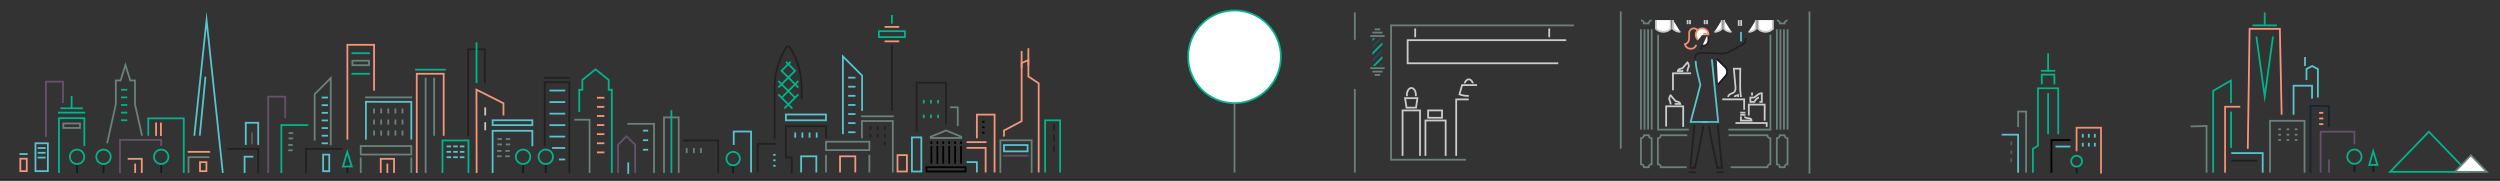 <?xml version="1.0" encoding="utf-8"?>
<!-- Generator: Adobe Illustrator 19.1.0, SVG Export Plug-In . SVG Version: 6.00 Build 0)  -->
<svg version="1.1" id="Layer_1" xmlns="http://www.w3.org/2000/svg" xmlns:xlink="http://www.w3.org/1999/xlink" x="0px" y="0px"
	 viewBox="3041 -126 4195 303" style="enable-background:new 3041 -126 4195 303;" xml:space="preserve">
<rect x="3041" y="-126" width="4195" height="303" fill="#333333" stroke="none"/>
<style type="text/css">
	.st0{fill:#FFFFFF;}
	.st1{fill:none;stroke:#000000;stroke-width:3;stroke-linecap:square;stroke-miterlimit:10;}
	.st2{fill:none;stroke:#6A817C;stroke-width:3;stroke-linecap:square;stroke-miterlimit:10;}
	.st3{fill:none;stroke:#56C5D0;stroke-width:3;stroke-linecap:square;stroke-miterlimit:10;}
	.st4{fill:none;stroke:#F69677;stroke-width:3;stroke-miterlimit:10;}
	.st5{fill:none;stroke:#231F1F;stroke-width:3;stroke-linecap:square;stroke-miterlimit:10;}
	.st6{fill:none;stroke:#56C5D0;stroke-width:3;stroke-miterlimit:10;}
	.st7{fill:none;stroke:#F69679;stroke-width:3;stroke-linecap:square;stroke-miterlimit:10;}
	.st8{fill:none;stroke:#231F20;stroke-width:3;stroke-linecap:square;stroke-miterlimit:10;}
	.st9{fill:none;stroke:#231F20;stroke-width:3;stroke-miterlimit:10;}
	.st10{fill:none;stroke:#00B48D;stroke-width:3;stroke-linecap:square;stroke-miterlimit:10;}
	.st11{fill:none;stroke:#F69677;stroke-width:3;stroke-linecap:square;stroke-miterlimit:10;}
	.st12{fill:none;stroke:#00B388;stroke-width:3;stroke-miterlimit:10;}
	.st13{fill:none;stroke:#231F1F;stroke-width:3;stroke-miterlimit:10;}
	.st14{fill:none;stroke:#00B48D;stroke-width:3;stroke-miterlimit:10;}
	.st15{fill:none;stroke:#17181B;stroke-width:3;stroke-miterlimit:10;}
	.st16{fill:#F69677;}
	.st17{fill:#56C5D0;}
	.st18{fill:none;stroke:#17181B;stroke-width:3;stroke-linecap:square;stroke-miterlimit:10;}
	.st19{fill:none;stroke:#C6C9C9;stroke-width:3;stroke-linecap:square;stroke-miterlimit:10;}
	.st20{fill:#FFFFFF;stroke:#6A817C;stroke-width:3;stroke-miterlimit:10;}
	.st21{fill:none;stroke:#F69679;stroke-width:3;stroke-miterlimit:10;}
	.st22{fill:none;stroke:#67506C;stroke-width:3;stroke-linecap:square;stroke-miterlimit:10;}
	.st23{fill:none;stroke:#162532;stroke-width:3;stroke-linecap:square;stroke-miterlimit:10;}
	.st24{fill:none;stroke:#F68D70;stroke-width:3;stroke-linecap:square;stroke-miterlimit:10;}
	.st25{fill:none;stroke:#6A817C;stroke-width:3;stroke-miterlimit:10;}
	.st26{fill:none;stroke:#F59278;stroke-width:3;stroke-linecap:square;stroke-miterlimit:10;}
	.st27{fill:none;stroke:#00B388;stroke-width:3;stroke-linecap:square;stroke-miterlimit:10;}
	.st28{fill:none;stroke:#000000;stroke-width:3;stroke-miterlimit:10;}
	.st29{fill:#FFFFFF;stroke:#C6C9C9;stroke-miterlimit:10;}
	.st30{fill:none;stroke:#C6C9C9;stroke-width:3;stroke-miterlimit:10;}
	.st31{fill:none;stroke:#CACCCE;stroke-width:3;stroke-miterlimit:10;}
	.st32{fill:none;stroke:#00B288;stroke-width:3;stroke-miterlimit:10;}
	.st33{clip-path:url(#XMLID_2_);fill:#FFFFFF;stroke:#F68D70;stroke-width:3;stroke-miterlimit:10;}
	.st34{fill:none;stroke:#F68D70;stroke-width:3;stroke-miterlimit:10;}
	.st35{clip-path:url(#XMLID_3_);fill:#FFFFFF;stroke:#231F20;stroke-width:3;stroke-miterlimit:10;}
	.st36{fill:#FFFFFF;stroke:#17181B;stroke-width:3;stroke-miterlimit:10;}
	.st37{clip-path:url(#SVGID_2_);fill:none;stroke:#00B48D;stroke-width:3;stroke-miterlimit:10;}
	.st38{clip-path:url(#SVGID_2_);fill:none;stroke:#2B4356;stroke-width:3;stroke-miterlimit:10;}
	.st39{clip-path:url(#SVGID_4_);fill:none;stroke:#CACCCE;stroke-width:3;stroke-miterlimit:10;}
	.st40{clip-path:url(#SVGID_6_);fill:none;stroke:#CACCCE;stroke-width:3;stroke-miterlimit:10;}
	.st41{fill:#FFFFFF;stroke:#00B48D;stroke-width:3;stroke-miterlimit:10;}
</style>
<path class="st0" d="M4603.9,147.2v-26.8V147.2z"/>
<line class="st1" x1="4603.9" y1="120.4" x2="4603.9" y2="147.2"/>
<path class="st0" d="M4613.9,147.2v-26.8V147.2z"/>
<line class="st1" x1="4613.9" y1="120.4" x2="4613.9" y2="147.2"/>
<path class="st0" d="M4623.8,147.2l0-26.8L4623.8,147.2z"/>
<line class="st1" x1="4623.8" y1="120.4" x2="4623.8" y2="147.2"/>
<path class="st0" d="M4633.8,147.2v-26.8V147.2z"/>
<line class="st1" x1="4633.8" y1="120.4" x2="4633.8" y2="147.2"/>
<path class="st0" d="M4643.7,147.2v-26.8V147.2z"/>
<line class="st1" x1="4643.7" y1="120.4" x2="4643.7" y2="147.2"/>
<path class="st0" d="M4653.6,147.2v-26.8V147.2z"/>
<line class="st1" x1="4653.6" y1="120.4" x2="4653.6" y2="147.2"/>
<polygon class="st2" points="4628.4,92.9 4602.8,103.4 4602.8,105.5 4628.4,105.5 4654,105.5 4654,103.4 "/>
<g>
	<polyline class="st3" points="4272.2,115.7 4272.2,94.7 4301.3,94.7 4301.3,161.9 	"/>
</g>
<rect x="4547" y="134.3" class="st4" width="15.8" height="27.5"/>
<g>
	<polyline class="st5" points="4312.5,161.9 4312.5,115.4 4341.2,115.4 	"/>
	<line class="st6" x1="4342.4" y1="133.8" x2="4338.5" y2="133.8"/>
	<line class="st6" x1="4342.4" y1="143" x2="4338.5" y2="143"/>
	<line class="st6" x1="4342.4" y1="152.2" x2="4338.5" y2="152.2"/>
</g>
<g>
	<rect x="4571.2" y="104.6" class="st6" width="15.8" height="57.2"/>
</g>
<rect x="4427" y="111.8" class="st2" width="72.8" height="14.1"/>
<line class="st2" x1="4427" y1="135.3" x2="4427" y2="161.9"/>
<line class="st2" x1="4499.8" y1="135.3" x2="4499.8" y2="161.9"/>
<polyline class="st2" points="4487.3,104.6 4487.3,77.1 4539.1,77.1 4539.1,161.9 "/>
<polyline class="st7" points="4476.2,161.9 4476.2,136.3 4450.6,136.3 4450.6,161.9 "/>
<polyline class="st3" points="4680.2,161.9 4680.2,146 4664.4,146 "/>
<polyline class="st8" points="4369.6,163.7 4369.6,138.2 4359.7,138.2 4359.7,85.8 4427,85.8 4427,104.6 "/>
<polyline class="st3" points="4410.8,161.9 4410.8,136.3 4385.3,136.3 4385.3,161.9 "/>
<g>
	<g>
		<line class="st9" x1="4525.6" y1="104.6" x2="4525.6" y2="98.8"/>
		<line class="st9" x1="4501.6" y1="104.6" x2="4501.6" y2="98.8"/>
		<line class="st9" x1="4513.6" y1="104.6" x2="4513.6" y2="98.8"/>
	</g>
	<g>
		<line class="st9" x1="4525.6" y1="91.7" x2="4525.6" y2="85.9"/>
		<line class="st9" x1="4501.6" y1="91.7" x2="4501.6" y2="85.9"/>
		<line class="st9" x1="4513.6" y1="91.7" x2="4513.6" y2="85.9"/>
	</g>
	<g>
		<line class="st9" x1="4525.6" y1="117.6" x2="4525.6" y2="111.8"/>
	</g>
</g>
<g>
	<g>
		<line class="st3" x1="4399.4" y1="103.6" x2="4399.4" y2="97.8"/>
		<line class="st3" x1="4411.4" y1="103.6" x2="4411.4" y2="97.8"/>
		<line class="st3" x1="4375.4" y1="103.6" x2="4375.4" y2="97.8"/>
		<line class="st3" x1="4387.4" y1="103.6" x2="4387.4" y2="97.8"/>
	</g>
</g>
<line class="st2" x1="4487.3" y1="69.2" x2="4539.1" y2="69.2"/>
<rect x="4359.7" y="66.1" class="st3" width="67.3" height="9.8"/>
<g>
	<line class="st1" x1="4603.9" y1="112.7" x2="4603.9" y2="114.2"/>
	<line class="st1" x1="4613.9" y1="112.7" x2="4613.9" y2="114.2"/>
	<line class="st1" x1="4623.8" y1="112.7" x2="4623.8" y2="114.2"/>
	<line class="st1" x1="4633.8" y1="112.7" x2="4633.8" y2="114.2"/>
	<line class="st1" x1="4643.7" y1="112.7" x2="4643.7" y2="114.2"/>
	<line class="st1" x1="4653.6" y1="112.7" x2="4653.6" y2="114.2"/>
</g>
<rect x="4595.6" y="154.6" class="st1" width="65.6" height="7.2"/>
<polyline class="st3" points="4455.4,97.6 4455.4,-31.3 4487.6,0.8 4487.6,58.5 "/>
<g>
	<line class="st3" x1="4475" y1="4.3" x2="4465.7" y2="4.3"/>
	<line class="st3" x1="4475" y1="65.4" x2="4465.7" y2="65.4"/>
	<line class="st3" x1="4475" y1="95.9" x2="4465.7" y2="95.9"/>
	<line class="st3" x1="4475" y1="80.6" x2="4465.7" y2="80.6"/>
	<line class="st3" x1="4475" y1="50.1" x2="4465.7" y2="50.1"/>
	<line class="st3" x1="4475" y1="34.8" x2="4465.7" y2="34.8"/>
	<line class="st3" x1="4475" y1="19.5" x2="4465.7" y2="19.5"/>
</g>
<rect x="4515.8" y="-73.7" class="st10" width="43.7" height="9.9"/>
<line class="st11" x1="4526.8" y1="-80.9" x2="4548.4" y2="-80.9"/>
<line class="st11" x1="4526.8" y1="-56.6" x2="4548.4" y2="-56.6"/>
<line class="st10" x1="4537.6" y1="-87.9" x2="4537.6" y2="-99.4"/>
<line class="st8" x1="4537.6" y1="58.5" x2="4537.6" y2="-49.6"/>
<polyline class="st8" points="4579.2,93 4579.2,12.8 4628.4,12.8 4628.4,81.5 "/>
<polyline class="st2" points="4636.8,54.1 4648.1,54.1 4648.1,83.9 "/>
<g>
	<line class="st12" x1="4615.1" y1="47.6" x2="4615.1" y2="41.8"/>
	<line class="st12" x1="4591.1" y1="47.6" x2="4591.1" y2="41.8"/>
	<line class="st12" x1="4603.1" y1="47.6" x2="4603.1" y2="41.8"/>
</g>
<g>
	<line class="st12" x1="4615.1" y1="72.1" x2="4615.1" y2="66.3"/>
	<line class="st12" x1="4591.1" y1="72.1" x2="4591.1" y2="66.3"/>
	<line class="st12" x1="4603.1" y1="72.1" x2="4603.1" y2="66.3"/>
</g>
<g>
	<polyline class="st7" points="4664.4,122.1 4694.9,122.1 4694.9,145.4 4694.9,161.9 	"/>
	<line class="st7" x1="4664.4" y1="112.5" x2="4694.9" y2="112.5"/>
</g>
<g>
	<path class="st13" d="M4386.1,40V21.2c0-23.4-6.5-46.4-18.7-66.3l-1-1.6c-1.4-2.2-4.6-2.2-5.9,0l-1,1.6
		c-12.2,20-18.7,42.9-18.7,66.3v86.3"/>
	<line class="st14" x1="4347" y1="32.5" x2="4370.5" y2="55.9"/>
	<line class="st14" x1="4347" y1="9.9" x2="4375.1" y2="38"/>
	<line class="st14" x1="4380.6" y1="32.5" x2="4357.1" y2="55.9"/>
	<line class="st14" x1="4380.6" y1="9.9" x2="4352.5" y2="38"/>
	<polyline class="st14" points="4360,-22.3 4375.1,-7.2 4347,20.8 	"/>
	<polyline class="st14" points="4367.6,-22.3 4352.5,-7.2 4380.6,20.8 	"/>
</g>
<g>
	<line id="XMLID_234_" class="st15" x1="4271.2" y1="164.2" x2="4271.2" y2="151.5"/>
	<circle id="XMLID_233_" class="st14" cx="4271.2" cy="140.1" r="11.3"/>
</g>
<g>
	<g>
		<path class="st16" d="M3076.6,141.8h7.8v17.9l-7.8,0V141.8 M3073.6,138.8v23.9l13.8,0v-23.9H3073.6L3073.6,138.8z"/>
	</g>
	<line class="st6" x1="3073.6" y1="132.5" x2="3087.4" y2="132.5"/>
	<g>
		<g>
			<path class="st17" d="M3102,115.9l17.8,0v43.8l-17.8,0V115.9 M3099,112.9v49.8l23.8,0v-49.8L3099,112.9L3099,112.9z"/>
		</g>
		<line class="st6" x1="3117.5" y1="138.4" x2="3104.2" y2="138.4"/>
		<line class="st6" x1="3117.5" y1="122.4" x2="3104.2" y2="122.4"/>
		<line class="st6" x1="3117.5" y1="130.4" x2="3104.2" y2="130.4"/>
	</g>
</g>
<g>
	<g>
		<path class="st17" d="M3584.7,134.9l7.3,0v23v1.8h-1.7h-5.6L3584.7,134.9 M3581.7,131.9l0,30.9h8.6h4.7v-4.8v-26L3581.7,131.9
			L3581.7,131.9z"/>
	</g>
	<polyline class="st5" points="3554.5,162.7 3554.5,123.8 3614.1,123.8 	"/>
</g>
<polyline class="st2" points="3596,116.4 3596,5 3569,31.9 3569,108.7 "/>
<g>
	<line class="st3" x1="3582.3" y1="37.7" x2="3589.8" y2="37.7"/>
	<line class="st3" x1="3582.3" y1="88.9" x2="3589.8" y2="88.9"/>
	<line class="st3" x1="3582.3" y1="114.5" x2="3589.8" y2="114.5"/>
	<line class="st3" x1="3582.3" y1="101.7" x2="3589.8" y2="101.7"/>
	<line class="st3" x1="3582.3" y1="76.1" x2="3589.8" y2="76.1"/>
	<line class="st3" x1="3582.3" y1="63.3" x2="3589.8" y2="63.3"/>
	<line class="st3" x1="3582.3" y1="50.5" x2="3589.8" y2="50.5"/>
</g>
<polyline class="st7" points="3740.3,162.7 3740.3,-2.2 3785.5,-2.2 3785.5,100.3 "/>
<line class="st10" x1="3739.1" y1="-9.1" x2="3787.5" y2="-9.1"/>
<line class="st2" x1="3755.2" y1="5.9" x2="3755.2" y2="162.7"/>
<polyline class="st8" points="3955.1,117.8 3955.1,12 3996.3,12 3996.3,162.7 "/>
<line class="st3" x1="3964.5" y1="25.9" x2="3987.9" y2="25.9"/>
<line class="st3" x1="3964.5" y1="45.3" x2="3987.9" y2="45.3"/>
<line class="st3" x1="3964.5" y1="84" x2="3987.9" y2="84"/>
<line class="st3" x1="3964.5" y1="64.7" x2="3987.9" y2="64.7"/>
<line class="st8" x1="3955.1" y1="4.4" x2="3996.3" y2="4.4"/>
<polyline class="st2" points="4006.3,74.9 4030.3,74.9 4030.3,162.7 "/>
<line class="st3" x1="3964.5" y1="103.2" x2="3987.9" y2="103.2"/>
<line class="st3" x1="3980.4" y1="141.6" x2="3987.9" y2="141.6"/>
<line class="st3" x1="3968.9" y1="122.3" x2="3987.9" y2="122.3"/>
<g>
	<line id="XMLID_232_" class="st18" x1="3956.8" y1="162.7" x2="3956.8" y2="149.1"/>
	<circle id="XMLID_231_" class="st10" cx="3956.8" cy="137.1" r="12.1"/>
</g>
<g>
	<line id="XMLID_230_" class="st18" x1="3918.7" y1="162.7" x2="3918.7" y2="149.1"/>
	<circle id="XMLID_229_" class="st10" cx="3918.7" cy="137.1" r="12.1"/>
</g>
<polyline id="XMLID_228_" class="st7" points="3840.8,162.7 3840.5,24.5 3885.8,47.3 3885.8,66.3 "/>
<line id="XMLID_227_" class="st19" x1="3855.2" y1="66.2" x2="3855.2" y2="55.7"/>
<line id="XMLID_226_" class="st19" x1="3855.2" y1="91.1" x2="3855.2" y2="80.5"/>
<g>
	<line id="XMLID_225_" class="st18" x1="3623.9" y1="153.5" x2="3623.9" y2="162.7"/>
	<polygon id="XMLID_224_" class="st10" points="3616.4,153.5 3631.3,153.4 3623.7,128.8 	"/>
</g>
<g>
	<path class="st16" d="M3378.1,147.6l7.8,0l0,12.1h-7.8V147.6 M3375.1,144.6v18.1l13.8,0l0-18.1L3375.1,144.6L3375.1,144.6z"/>
</g>
<rect x="3867.6" y="75.8" class="st3" width="66.7" height="8.2"/>
<polyline id="XMLID_223_" class="st10" points="3783.5,162.7 3783.5,109.7 3827.1,109.7 3827.1,162.7 "/>
<g>
	<g>
		<line id="XMLID_222_" class="st3" x1="3791.9" y1="119.7" x2="3796.5" y2="119.7"/>
		<line id="XMLID_221_" class="st3" x1="3791.9" y1="128.8" x2="3796.5" y2="128.8"/>
		<line id="XMLID_220_" class="st3" x1="3791.9" y1="137.8" x2="3796.5" y2="137.8"/>
	</g>
	<g>
		<line id="XMLID_219_" class="st3" x1="3803" y1="119.7" x2="3807.6" y2="119.7"/>
		<line id="XMLID_218_" class="st3" x1="3803" y1="128.8" x2="3807.6" y2="128.8"/>
		<line id="XMLID_217_" class="st3" x1="3803" y1="137.8" x2="3807.6" y2="137.8"/>
	</g>
	<g>
		<line id="XMLID_216_" class="st3" x1="3814.2" y1="119.7" x2="3818.8" y2="119.7"/>
		<line id="XMLID_215_" class="st3" x1="3814.2" y1="128.8" x2="3818.8" y2="128.8"/>
		<line id="XMLID_214_" class="st3" x1="3814.2" y1="137.8" x2="3818.8" y2="137.8"/>
	</g>
</g>
<g>
	<g>
		<line id="XMLID_213_" class="st2" x1="3877.2" y1="107.3" x2="3881.8" y2="107.3"/>
		<line id="XMLID_212_" class="st2" x1="3877.2" y1="116.4" x2="3881.8" y2="116.4"/>
	</g>
</g>
<g>
	<g>
		<line id="XMLID_211_" class="st2" x1="3891.2" y1="107.3" x2="3895.7" y2="107.3"/>
		<line id="XMLID_210_" class="st2" x1="3891.2" y1="116.4" x2="3895.7" y2="116.4"/>
	</g>
</g>
<g>
	<g>
		<line id="XMLID_209_" class="st2" x1="3876.5" y1="127.2" x2="3881.1" y2="127.2"/>
		<line id="XMLID_208_" class="st2" x1="3876.5" y1="136.2" x2="3881.1" y2="136.2"/>
	</g>
</g>
<g>
	<g>
		<line id="XMLID_207_" class="st2" x1="3890.4" y1="127.2" x2="3895" y2="127.2"/>
		<line id="XMLID_206_" class="st2" x1="3890.4" y1="136.2" x2="3895" y2="136.2"/>
	</g>
</g>
<polyline class="st3" points="3934.3,117.8 3934.3,93.5 3867.6,93.5 3867.6,162.7 "/>
<g>
	<rect x="3646.3" y="119.1" class="st2" width="84.9" height="14.2"/>
	<line class="st2" x1="3646.3" y1="139.6" x2="3646.3" y2="162.7"/>
	<line class="st2" x1="3731.2" y1="139.6" x2="3731.2" y2="162.7"/>
	<polyline class="st7" points="3702.2,162.7 3702.2,140.5 3679.9,140.5 3679.9,162.7 	"/>
	<line class="st7" x1="3691" y1="162.7" x2="3691" y2="150"/>
</g>
<polyline class="st3" points="3655,106.8 3655,44.8 3731.2,44.9 3731.2,106.8 "/>
<line class="st2" x1="3731.2" y1="37.4" x2="3655" y2="37.4"/>
<polyline class="st7" points="3668.7,24.7 3668.7,-50.8 3623.9,-50.8 3623.9,106.8 "/>
<line class="st10" x1="3660.2" y1="-36.7" x2="3632.3" y2="-36.7"/>
<line class="st10" x1="3660.2" y1="-2.2" x2="3632.3" y2="-2.2"/>
<rect x="3632.3" y="-24.1" class="st2" width="27.9" height="7.5"/>
<g>
	<g>
		<g>
			<line class="st2" x1="3704.5" y1="63" x2="3704.5" y2="57.5"/>
			<line class="st2" x1="3716.4" y1="63" x2="3716.4" y2="57.5"/>
			<line class="st2" x1="3680.6" y1="63" x2="3680.6" y2="57.5"/>
			<line class="st2" x1="3692.6" y1="63" x2="3692.6" y2="57.5"/>
			<line class="st2" x1="3668.7" y1="63" x2="3668.7" y2="57.5"/>
		</g>
	</g>
	<g>
		<g>
			<line class="st2" x1="3704.5" y1="81.5" x2="3704.5" y2="76"/>
			<line class="st2" x1="3716.4" y1="81.5" x2="3716.4" y2="76"/>
			<line class="st2" x1="3680.6" y1="81.5" x2="3680.6" y2="76"/>
			<line class="st2" x1="3692.6" y1="81.5" x2="3692.6" y2="76"/>
			<line class="st2" x1="3668.7" y1="81.5" x2="3668.7" y2="76"/>
		</g>
	</g>
	<g>
		<g>
			<line class="st2" x1="3704.5" y1="100" x2="3704.5" y2="94.5"/>
			<line class="st2" x1="3716.4" y1="100" x2="3716.4" y2="94.5"/>
			<line class="st2" x1="3680.6" y1="100" x2="3680.6" y2="94.5"/>
			<line class="st2" x1="3692.6" y1="100" x2="3692.6" y2="94.5"/>
			<line class="st2" x1="3668.7" y1="100" x2="3668.7" y2="94.5"/>
		</g>
	</g>
</g>
<polyline class="st8" points="3854.6,12.2 3854.6,-43.4 3826.6,-43.4 3826.6,100.3 "/>
<line class="st10" x1="3840.6" y1="12" x2="3840.6" y2="-53.4"/>
<polyline class="st2" points="3357.3,162.7 3357.3,137.7 3390.9,137.7 "/>
<line class="st2" x1="3769.5" y1="5.9" x2="3769.5" y2="100.3"/>
<g>
	<polygon class="st14" points="7181.5,162.3 7051.6,162.3 7116.6,95 	"/>
	<g>
		<polygon class="st20" points="7213.9,162.3 7160.3,162.3 7187.1,134.6 		"/>
	</g>
</g>
<line class="st6" x1="6908.8" y1="-15.2" x2="6908.8" y2="-30.3"/>
<g>
	<polyline class="st21" points="6869.6,66.5 6866.6,-77.6 6815.8,-77.6 6812.8,123.7 	"/>
	<line class="st14" x1="6841.2" y1="-105" x2="6841.2" y2="-83.3"/>
	<polyline class="st14" points="6855.1,-64.8 6841.2,36 6827.2,-64.8 	"/>
	<g>
		<line id="XMLID_177_" class="st15" x1="7023.4" y1="150.7" x2="7023.4" y2="162.3"/>
		<polygon id="XMLID_176_" class="st14" points="7016.5,150.8 7030.3,150.7 7023.3,127.6 		"/>
	</g>
	<g>
		<line id="XMLID_175_" class="st15" x1="6991.7" y1="162.3" x2="6991.7" y2="148.9"/>
		<circle id="XMLID_174_" class="st14" cx="6991.7" cy="136.9" r="12"/>
	</g>
	<polyline class="st22" points="6935,162.3 6935,95 6991.7,95 6991.7,114.8 	"/>
	<polyline class="st23" points="6918,162.3 6918,51.7 6949,51.7 6949,85.3 	"/>
	<polyline class="st2" points="6850,162.3 6850,76.7 6908,76.7 6908,162.3 	"/>
	<polyline class="st6" points="6889.6,66.5 6889.6,17.8 6920.6,17.8 6920.6,39.5 	"/>
	<polyline class="st6" points="6911.3,8.2 6911.3,-10.2 6920.8,-15.2 6930.4,-10.2 6930.4,37.7 	"/>
	<line class="st14" x1="6820.7" y1="-83.4" x2="6861.7" y2="-83.4"/>
	<polyline class="st24" points="6774.7,162.3 6774.7,53.1 6798.7,53.1 	"/>
	<polyline class="st3" points="6837.8,162.3 6837.8,130.9 6786.5,130.9 	"/>
	<polyline class="st2" points="6718.3,86.1 6743.6,85.4 6743.6,162.3 	"/>
	<polyline class="st10" points="6754.7,162.3 6754.7,26.4 6784.4,9.2 6784.7,45.6 	"/>
	<g>
		<g>
			<g>
				<line id="XMLID_173_" class="st25" x1="6863.9" y1="90.9" x2="6868.4" y2="90.9"/>
				<line id="XMLID_172_" class="st25" x1="6863.9" y1="100" x2="6868.4" y2="100"/>
				<line id="XMLID_171_" class="st25" x1="6863.9" y1="109" x2="6868.4" y2="109"/>
			</g>
		</g>
		<g>
			<g>
				<line id="XMLID_170_" class="st25" x1="6877.8" y1="90.9" x2="6882.3" y2="90.9"/>
				<line id="XMLID_169_" class="st25" x1="6877.8" y1="100" x2="6882.3" y2="100"/>
				<line id="XMLID_168_" class="st25" x1="6877.8" y1="109" x2="6882.3" y2="109"/>
			</g>
		</g>
		<g>
			<g>
				<line id="XMLID_167_" class="st25" x1="6891.7" y1="90.9" x2="6896.2" y2="90.9"/>
				<line id="XMLID_166_" class="st25" x1="6891.7" y1="100" x2="6896.2" y2="100"/>
				<line id="XMLID_165_" class="st25" x1="6891.7" y1="109" x2="6896.2" y2="109"/>
			</g>
		</g>
	</g>
	<line class="st8" x1="6786.5" y1="143.7" x2="6827.2" y2="143.7"/>
	<line class="st14" x1="6784.7" y1="61.2" x2="6784.7" y2="122.1"/>
	<g>
		<g id="XMLID_163_">
			<line id="XMLID_164_" class="st26" x1="6934" y1="82.3" x2="6938" y2="82.3"/>
		</g>
		<g id="XMLID_159_">
			<line id="XMLID_162_" class="st26" x1="6934" y1="72.8" x2="6938" y2="72.8"/>
		</g>
		<g id="XMLID_141_">
			<line id="XMLID_144_" class="st26" x1="6933.9" y1="63.3" x2="6937.9" y2="63.3"/>
		</g>
	</g>
	<line class="st22" x1="6949" y1="162.3" x2="6949" y2="143.1"/>
</g>
<line class="st2" x1="6077.3" y1="-105.3" x2="6077.3" y2="163.7"/>
<g>
	<g>
		<line id="XMLID_140_" class="st18" x1="6525.5" y1="163.7" x2="6525.5" y2="153.6"/>
		<circle id="XMLID_137_" class="st10" cx="6525.5" cy="144.5" r="9.1"/>
	</g>
	<g>
		<polyline class="st27" points="6452.2,162.3 6452.2,123.7 6460.7,118.7 6460.7,22.1 6494.7,22.1 6494.7,97.7 		"/>
		<polyline class="st27" points="6467.1,14.1 6467.1,-0.8 6488.3,-0.8 6488.3,14.1 		"/>
		<line class="st27" x1="6488.3" y1="-7.2" x2="6467.1" y2="-7.2"/>
		<line class="st27" x1="6477.7" y1="-7.3" x2="6477.7" y2="-35.1"/>
		<line class="st27" x1="6477.7" y1="31.7" x2="6477.7" y2="97.7"/>
	</g>
	<polyline class="st2" points="6440.8,162.3 6440.8,61.2 6427.4,61.2 6427.4,85.8 	"/>
	<polyline class="st3" points="6427.4,162.3 6427.4,100 6401.4,100 	"/>
	<g>
		<line class="st22" x1="6415.9" y1="144.5" x2="6415.9" y2="141.3"/>
		<line class="st22" x1="6415.9" y1="116.1" x2="6415.9" y2="112.8"/>
		<line class="st22" x1="6415.9" y1="131" x2="6415.9" y2="127.8"/>
	</g>
	<polyline class="st1" points="6513.6,109 6483.3,109 6483.3,162.3 	"/>
	<polyline class="st24" points="6566.5,163.7 6566.5,88.3 6525.5,88.3 6525.5,126.3 	"/>
	<g>
		<g>
			<g>
				<line class="st3" x1="6535.9" y1="103.4" x2="6535.9" y2="100.2"/>
				<line class="st3" x1="6556.1" y1="103.4" x2="6556.1" y2="100.2"/>
				<line class="st3" x1="6546" y1="103.4" x2="6546" y2="100.2"/>
			</g>
			<g>
				<line class="st3" x1="6535.9" y1="118.4" x2="6535.9" y2="115.2"/>
				<line class="st3" x1="6556.1" y1="118.4" x2="6556.1" y2="115.2"/>
				<line class="st3" x1="6546" y1="118.4" x2="6546" y2="115.2"/>
			</g>
		</g>
	</g>
	<line class="st3" x1="6513.6" y1="119.9" x2="6491.6" y2="119.9"/>
</g>
<polyline class="st10" points="4013,60.3 4013,24.6 4018.2,24.6 4018.2,8.2 4040.3,-9.7 4062.4,8.2 4062.4,24.6 4067.6,24.6 
	4067.6,162.7 "/>
<g>
	<g>
		<g>
			<line class="st2" x1="4217.2" y1="129.5" x2="4217.2" y2="124"/>
			<line class="st2" x1="4193.3" y1="129.5" x2="4193.3" y2="124"/>
			<line class="st2" x1="4205.3" y1="129.5" x2="4205.3" y2="124"/>
		</g>
	</g>
</g>
<g>
	<polyline class="st3" points="3367.2,100.3 3387.6,-92.4 3414.7,162.7 	"/>
	<line class="st3" x1="3385.6" y1="4.3" x2="3376.4" y2="100"/>
</g>
<g>
	<line class="st7" x1="4053.6" y1="38" x2="4044.2" y2="38"/>
	<line class="st7" x1="4053.6" y1="99.1" x2="4044.2" y2="99.1"/>
	<line class="st7" x1="4053.6" y1="129.7" x2="4044.2" y2="129.7"/>
	<line class="st7" x1="4053.6" y1="114.4" x2="4044.2" y2="114.4"/>
	<line class="st7" x1="4053.6" y1="83.9" x2="4044.2" y2="83.9"/>
	<line class="st7" x1="4053.6" y1="68.6" x2="4044.2" y2="68.6"/>
	<line class="st7" x1="4053.6" y1="53.3" x2="4044.2" y2="53.3"/>
</g>
<polyline id="XMLID_124_" class="st8" points="4188.4,109.7 4246.1,109.7 4246.1,162.7 "/>
<polyline id="XMLID_121_" class="st2" points="4155.2,162.7 4155.2,71 4179.9,71 4179.9,162.7 "/>
<line class="st10" x1="4167.6" y1="60.3" x2="4167.6" y2="162.7"/>
<polyline id="XMLID_120_" class="st22" points="4106.8,162.7 4106.8,116.9 4092.2,102.7 4078.1,116.8 4078.1,162.7 "/>
<line class="st3" x1="4095.2" y1="164.2" x2="4095.2" y2="148"/>
<polyline id="XMLID_119_" class="st2" points="4095.2,81.8 4138.5,81.8 4138.5,162.7 "/>
<g>
	<line class="st3" x1="4127.1" y1="109.3" x2="4121.3" y2="109.3"/>
	<line class="st3" x1="4127.1" y1="125.3" x2="4121.3" y2="125.3"/>
	<line class="st3" x1="4127.1" y1="93.2" x2="4121.3" y2="93.2"/>
</g>
<g>
	<polyline class="st7" points="4725.7,101.6 4725.7,93 4755.3,77.3 4755.3,70.1 4755.3,-20.2 4766.6,-25.2 4766.6,2.4 4783.9,13.7 
		4783.9,161.9 	"/>
	<line class="st7" x1="4755.3" y1="-13.3" x2="4755.3" y2="-39"/>
	<line class="st7" x1="4766.6" y1="-17.8" x2="4766.6" y2="-43.5"/>
</g>
<polyline id="XMLID_114_" class="st10" points="4794.7,161.9 4794.7,75.9 4819.9,75.9 4819.9,161.9 "/>
<polyline id="XMLID_113_" class="st7" points="4680.2,104.6 4680.2,66.3 4709.9,66.3 4709.9,161.9 "/>
<polyline id="XMLID_112_" class="st2" points="4719.6,162.5 4719.6,109.4 4772.1,109.4 4772.1,162.5 "/>
<g>
	<line class="st28" x1="4693" y1="78.3" x2="4689.1" y2="78.3"/>
	<line class="st28" x1="4693" y1="87.6" x2="4689.1" y2="87.6"/>
	<line class="st28" x1="4693" y1="96.8" x2="4689.1" y2="96.8"/>
</g>
<rect x="4725.7" y="117.4" class="st3" width="39.6" height="10.6"/>
<line class="st22" x1="4725.7" y1="135.3" x2="4765.3" y2="135.3"/>
<line id="XMLID_108_" class="st8" x1="4809.7" y1="91.5" x2="4809.7" y2="84"/>
<line id="XMLID_103_" class="st8" x1="4809.7" y1="109.3" x2="4809.6" y2="101.7"/>
<line id="XMLID_102_" class="st8" x1="4809.6" y1="127" x2="4809.6" y2="119.5"/>
<polyline class="st2" points="3279,100.3 3267.5,49 3267.5,9 3259.5,9 3251.5,-16.9 3243.4,9 3235.4,9 3235.4,49 3221.1,112.9 "/>
<g>
	<line class="st27" x1="3245.6" y1="24.6" x2="3253.1" y2="24.6"/>
	<line class="st27" x1="3245.6" y1="75.8" x2="3253.1" y2="75.8"/>
	<line class="st27" x1="3245.6" y1="63" x2="3253.1" y2="63"/>
	<line class="st27" x1="3245.6" y1="50.2" x2="3253.1" y2="50.2"/>
	<line class="st27" x1="3245.6" y1="37.4" x2="3253.1" y2="37.4"/>
</g>
<polyline id="XMLID_101_" class="st22" points="3242.3,162.7 3242.3,108.7 3311.5,108.7 3311.5,117.3 "/>
<g>
	<line id="XMLID_100_" class="st18" x1="3311.5" y1="162.7" x2="3311.5" y2="149.1"/>
	<circle id="XMLID_99_" class="st10" cx="3311.5" cy="137.1" r="12.1"/>
</g>
<g>
	<line id="XMLID_98_" class="st18" x1="3214.7" y1="162.7" x2="3214.7" y2="149.1"/>
	<circle id="XMLID_97_" class="st10" cx="3214.7" cy="137.1" r="12.1"/>
</g>
<polyline id="XMLID_96_" class="st10" points="3289.8,100.3 3289.8,72.6 3349.4,72.6 3349.4,162.7 "/>
<line class="st7" x1="3302.9" y1="100.5" x2="3302.9" y2="81.1"/>
<line class="st7" x1="3311" y1="100.7" x2="3311" y2="81.2"/>
<g>
	<line id="XMLID_95_" class="st18" x1="3170.3" y1="162.7" x2="3170.3" y2="149.1"/>
	<circle id="XMLID_94_" class="st10" cx="3170.3" cy="137.1" r="12.1"/>
</g>
<g>
	<polyline class="st7" points="3278.9,162.7 3278.9,140.5 3256.7,140.5 	"/>
	<line class="st7" x1="3267.8" y1="162.7" x2="3267.8" y2="150"/>
</g>
<line class="st7" x1="3357.5" y1="128.8" x2="3392.1" y2="128.8"/>
<polyline id="XMLID_93_" class="st10" points="3139.9,162.7 3139.9,72.3 3182.5,72.3 3182.5,117.7 "/>
<line class="st10" x1="3139.9" y1="63" x2="3182.5" y2="63"/>
<line class="st10" x1="3143.9" y1="55.7" x2="3178.5" y2="55.7"/>
<line class="st10" x1="3161.2" y1="54.1" x2="3161.2" y2="36.4"/>
<rect x="3147.3" y="81.2" class="st2" width="27.9" height="7.5"/>
<polyline id="XMLID_92_" class="st22" points="3118.1,102.3 3118.1,11 3146.7,11 3146.7,45.3 "/>
<g>
	<polyline class="st25" points="5874.9,91.5 5823.3,91.5 5823.3,-67.8 	"/>
	<polyline class="st25" points="6011.8,-67.8 6011.8,91.5 5941.1,91.5 	"/>
	<line class="st25" x1="5794.5" y1="-76.9" x2="5794.5" y2="91.5"/>
	<line class="st25" x1="5800.5" y1="-76.9" x2="5800.5" y2="91.5"/>
	<line class="st25" x1="5806.5" y1="-76.9" x2="5806.5" y2="91.5"/>
	<line class="st25" x1="5812.5" y1="-76.9" x2="5812.5" y2="91.5"/>
	<path class="st25" d="M5794.5-91.8c2.8,0,5.1,2.3,5.1,5.1l7.8,0c0-2.8,2.3-5.1,5.1-5.1"/>
	<path class="st25" d="M5812.5,149.5l0-43.5c-2.8,0-5.1-2.3-5.1-5.1l-7.8,0c0,2.8-2.3,5.1-5.1,5.1v43.5c2.8,0,5.1,2.3,5.1,5.1l7.8,0
		C5807.4,151.8,5809.7,149.5,5812.5,149.5z"/>
	<path class="st25" d="M5872.3,100.9l-44.3,0c0,2.8-2.3,5.1-5.1,5.1l0,43.5c2.8,0,5.1,2.3,5.1,5.1l43.3,0"/>
	<path class="st25" d="M5945,154.6l61.6,0c0-2.8,2.3-5.1,5.1-5.1V106c-2.8,0-5.1-2.3-5.1-5.1l-65,0"/>
	<line class="st25" x1="6022.6" y1="-76.9" x2="6022.6" y2="91.5"/>
	<line class="st25" x1="6028.5" y1="-76.9" x2="6028.5" y2="91.5"/>
	<line class="st25" x1="6034.5" y1="-76.9" x2="6034.5" y2="91.5"/>
	<line class="st25" x1="6040.5" y1="-76.9" x2="6040.5" y2="91.5"/>
	<path class="st25" d="M6022.6-91.8c2.8,0,5.1,2.3,5.1,5.1l7.8,0c0-2.8,2.3-5.1,5.1-5.1"/>
	<path class="st25" d="M6040.5,149.5V106c-2.8,0-5.1-2.3-5.1-5.1l-7.8,0c0,2.8-2.3,5.1-5.1,5.1v43.5c2.8,0,5.1,2.3,5.1,5.1l7.8,0
		C6035.4,151.8,6037.7,149.5,6040.5,149.5z"/>
	<path class="st29" d="M5819.7-92.3l0,14.7c3.1,3.1,7.5,5,12.3,5s9.1-1.9,12.3-5l0-14.7"/>
	<path class="st30" d="M5819.7-92.3l0,14.7c3.1,3.1,7.5,5,12.3,5c4.8,0,9.1-1.9,12.3-5l0-14.7"/>
	<line class="st29" x1="5872.8" y1="-85.5" x2="5872.8" y2="-92.3"/>
	<path class="st29" d="M5848.3-92.3v14.7c3.1,3.1,7.5,5,12.3,5"/>
	<line class="st30" x1="5872.8" y1="-85.5" x2="5872.8" y2="-92.3"/>
	<path class="st30" d="M5848.3-92.3v14.7c3.1,3.1,7.5,5,12.3,5"/>
	<line class="st29" x1="5901.4" y1="-85.5" x2="5901.4" y2="-92.3"/>
	<line class="st29" x1="5876.9" y1="-92.3" x2="5876.9" y2="-85.5"/>
	<line class="st30" x1="5901.4" y1="-85.5" x2="5901.4" y2="-92.3"/>
	<line class="st30" x1="5876.9" y1="-92.3" x2="5876.9" y2="-85.5"/>
	<path class="st29" d="M5917.8-72.5c4.8,0,9.1-1.9,12.3-5l0-14.7"/>
	<line class="st29" x1="5905.5" y1="-92.3" x2="5905.5" y2="-85.5"/>
	<path class="st30" d="M5917.8-72.5c4.8,0,9.1-1.9,12.3-5l0-14.7"/>
	<line class="st30" x1="5905.5" y1="-92.3" x2="5905.5" y2="-85.5"/>
	<line class="st29" x1="5958.6" y1="-82.5" x2="5958.6" y2="-92.3"/>
	<path class="st29" d="M5934.1-92.3v14.7c3.1,3.1,7.5,5,12.3,5"/>
	<line class="st30" x1="5958.6" y1="-82.5" x2="5958.6" y2="-92.3"/>
	<path class="st30" d="M5934.1-92.3v14.7c3.1,3.1,7.5,5,12.3,5"/>
	<path class="st29" d="M5975-72.5c4.8,0,9.1-1.9,12.3-5v-14.7"/>
	<line class="st29" x1="5962.7" y1="-92.3" x2="5962.7" y2="-82.5"/>
	<path class="st30" d="M5975-72.5c4.8,0,9.1-1.9,12.3-5v-14.7"/>
	<line class="st30" x1="5962.7" y1="-92.3" x2="5962.7" y2="-82.5"/>
	<path class="st29" d="M5991.3-92.3l0,14.7c3.1,3.1,7.5,5,12.3,5c4.8,0,9.1-1.9,12.3-5l0-14.7"/>
	<path class="st30" d="M5991.3-92.3l0,14.7c3.1,3.1,7.5,5,12.3,5s9.1-1.9,12.3-5v-14.7"/>
	<path class="st31" d="M5993.2,45l4.1,0V30.4c-6.5,0-10.9,7.3-13.7,7.3l-5.5,0V45l6.6,0c0,0,3.9-7.2,7.9-7.2"/>
	<line class="st31" x1="5980.9" y1="29.2" x2="5980.9" y2="34.2"/>
	<path class="st31" d="M5844.3,49.3c0-3.7-0.9-5.8-2.4-8.8c0,0,0.2-4.9,2.4-6.6l8.4,10c0,0,7,0.4,7.9,4.5l-9.4,0"/>
	<path class="st31" d="M5872.5-5.9c0-3.7,0.9-5.8,2.4-8.8c0,0-0.2-4.9-2.4-6.6l-8.4,10c0,0-7,0.4-7.9,4.5l9.4,0"/>
	<path class="st31" d="M5940.9,36.8c0-2.6,1.5-4.5,7.4-6.6c5.9-2.1,4.9-9.6,4.9-9.6l-2.8-31.3l10.8,0c0,0-0.5,18.7-0.2,33.6
		c0.1,5.3,1.2,11,1.2,13.9"/>
	<path class="st31" d="M5952,36.8c0-2.1-0.2-1.7,5.5-3.3v3.3"/>
	<path class="st31" d="M5962.2,69.3v7l18,0c0,0-0.1-2.9-2.9-3.5c-2.1-0.5-8.5-0.3-8.5-3.5"/>
	<line class="st31" x1="5961.1" y1="66.7" x2="5969.8" y2="66.7"/>
	<line class="st31" x1="5961.1" y1="63" x2="5969.8" y2="63"/>
	<polyline class="st31" points="5836.8,86.3 5836.8,52.4 5865.4,52.4 5865.4,86.9 	"/>
	<polyline class="st31" points="5953.1,80.4 6005.5,80.4 6005.5,86.9 	"/>
	<polyline class="st31" points="5930.9,40.7 5967.7,40.7 5967.7,58.2 	"/>
	<polyline class="st31" points="5975.5,67.8 5975.5,49.5 6002.1,49.5 6002.1,76.4 	"/>
	<polyline class="st31" points="5848.2,25.5 5848.2,-3 5878.6,-3 	"/>
</g>
<g>
	<g id="_x3C_Group_x3E__2_">
		<g>
			<path id="XMLID_91_" class="st32" d="M5903.6-35.6"/>
			<path id="XMLID_90_" class="st32" d="M5908-25.2"/>
			<g id="XMLID_88_">
				<polyline id="XMLID_89_" class="st6" points="5913.5,-26.5 5924.1,78.6 5896.5,78.6 				"/>
			</g>
			<path id="XMLID_87_" class="st6" d="M5886.4-23.8c0,5.7,1.3,12.9,2.5,18c2.2,9.1,5.3,22.4,5.3,22.4l-16.3,62l27.6,0"/>
			<g>
				<path id="XMLID_86_" class="st9" d="M5908.6,84.6c1.4,14.1,14.1,71.2,14.1,71.2l7.7,0l-6.9-72.7"/>
			</g>
			<path id="XMLID_85_" class="st9" d="M5885.3-27.2c0-7.6,3.8-10.5,13-10.3c0.7,0,17.9,0.9,28.9,1.4c5.9,0.3,11.7-1,17-3.7
				l22.7-12.8c1.9-1,3-3,3-5.2v-4.5"/>
			<g id="XMLID_82_">
				<defs>
					<polygon id="XMLID_83_" points="5913.5,-67.1 5897.1,-67.1 5887,-54.7 5880.9,-54.7 5880.9,-85.8 5913.5,-85.8 					"/>
				</defs>
				<clipPath id="XMLID_2_">
					<use xlink:href="#XMLID_83_"  style="overflow:visible;"/>
				</clipPath>
				<circle id="XMLID_84_" class="st33" cx="5897.2" cy="-67.6" r="10.8"/>
			</g>
			<line id="XMLID_81_" class="st34" x1="5898.9" y1="-69" x2="5907.3" y2="-69"/>
			<path id="XMLID_80_" class="st34" d="M5889.7-75.4l-1.6-1.3c-5.1-4.1-12.7-0.4-12.7,6.1v8.5c0,3.9-1.5,8.8-7.1,10.3
				c0,0,1.4,7.6,10.1,7.6c5.7,0,8.7-4.4,8.7-6.7"/>
			<g id="XMLID_77_">
				<defs>
					<path id="XMLID_78_" d="M5891.6-44.2l4.8-20.3c6.3,0,10.9,0,14.4,0l-2,27.5L5891.6-44.2z"/>
				</defs>
				<clipPath id="XMLID_3_">
					<use xlink:href="#XMLID_78_"  style="overflow:visible;"/>
				</clipPath>
				<path id="XMLID_79_" class="st35" d="M5894.9-43.4l2.5-6.3c6.6,1.4,10.3-3.6,10.3-9.4c0-2,0-9.7,0-12.1"/>
			</g>
		</g>
		<line id="XMLID_76_" class="st9" x1="5933.1" y1="163" x2="5921.3" y2="163"/>
		<g>
			<path id="XMLID_75_" class="st9" d="M5899.2,84.6c-1.4,14.1-14.1,71.2-14.1,71.2l-7.7,0l6.9-72.7"/>
		</g>
		<line id="XMLID_74_" class="st9" x1="5874.7" y1="163" x2="5886.5" y2="163"/>
	</g>
	<line class="st6" x1="5962.4" y1="-56.5" x2="5962.4" y2="-72.5"/>
	<path class="st36" d="M5921.7-27.2l14.2,14c4,4,4.3,10.4,0.5,14.7l-12.6,14.3"/>
</g>
<g>
	<polyline class="st25" points="5501,142 5375.2,142 5375.2,-83.4 5682,-83.4 	"/>
	<line class="st25" x1="5314.4" y1="163.7" x2="5314.4" y2="23.6"/>
	<line class="st25" x1="5340.3" y1="-65.5" x2="5364.4" y2="-65.5"/>
	<line class="st25" x1="5343.9" y1="-71.3" x2="5360.8" y2="-71.3"/>
	<line class="st25" x1="5347.7" y1="-76.7" x2="5357" y2="-76.7"/>
	<line class="st25" x1="5364.4" y1="-11.6" x2="5340.3" y2="-11.6"/>
	<line class="st25" x1="5360.8" y1="-5.8" x2="5343.9" y2="-5.8"/>
	<line class="st25" x1="5357" y1="-0.3" x2="5347.7" y2="-0.3"/>
	<g>
		<defs>
			<rect id="SVGID_1_" x="5343.9" y="-61.9" width="16.8" height="46.5"/>
		</defs>
		<clipPath id="SVGID_2_">
			<use xlink:href="#SVGID_1_"  style="overflow:visible;"/>
		</clipPath>
		<line class="st37" x1="5338.3" y1="-53.6" x2="5368.1" y2="-83.4"/>
		<line class="st38" x1="5338.3" y1="-42.1" x2="5368.1" y2="-71.9"/>
		<line class="st37" x1="5338.3" y1="-30.5" x2="5368.1" y2="-60.3"/>
		<line class="st38" x1="5338.3" y1="-19" x2="5368.1" y2="-48.8"/>
		<line class="st37" x1="5338.3" y1="-7.4" x2="5368.1" y2="-37.2"/>
		<line class="st38" x1="5338.3" y1="4.1" x2="5368.1" y2="-25.7"/>
		<line class="st37" x1="5338.3" y1="15.7" x2="5368.1" y2="-14.1"/>
		<line class="st38" x1="5338.3" y1="27.2" x2="5368.1" y2="-2.5"/>
	</g>
	<g>
		<polyline class="st31" points="5655.7,-19.8 5403,-19.8 5403,-58.6 5669.1,-58.6 		"/>
		<line class="st31" x1="5415.7" y1="-78.3" x2="5415.7" y2="-63.5"/>
		<line class="st31" x1="5640.6" y1="-78.3" x2="5640.6" y2="-63.5"/>
		<polyline class="st31" points="5394.5,135.5 5394.5,59.3 5423.8,59.3 5423.8,135.5 		"/>
		<polyline class="st31" points="5484.5,135.5 5484.5,40.8 5505.5,40.8 		"/>
		<polyline class="st31" points="5432.9,135.5 5432.9,76.2 5466.8,76.2 5466.8,135.5 		"/>
		<path class="st31" d="M5519.4,16.8l-25,0l-4.4,15.5c0,0,5.6,2.7,15.6,2.7"/>
	</g>
	<g>
		<defs>
			<rect id="SVGID_3_" x="5494.9" y="3.4" width="21.1" height="10.4"/>
		</defs>
		<clipPath id="SVGID_4_">
			<use xlink:href="#SVGID_3_"  style="overflow:visible;"/>
		</clipPath>
		<ellipse class="st39" cx="5505.6" cy="19" rx="7.6" ry="11.9"/>
	</g>
	<g>
		<defs>
			<rect id="SVGID_5_" x="5398.6" y="16.8" width="21.1" height="18.6"/>
		</defs>
		<clipPath id="SVGID_6_">
			<use xlink:href="#SVGID_5_"  style="overflow:visible;"/>
		</clipPath>
		<ellipse class="st40" cx="5409.3" cy="33.5" rx="7.6" ry="11.9"/>
	</g>
	<polygon class="st31" points="5417.1,54.6 5401.1,54.6 5398.7,38.7 5419.4,38.7 	"/>
	<rect x="5437.4" y="59.3" class="st31" width="23.3" height="12.3"/>
</g>
<line class="st2" x1="5760.6" y1="-105.3" x2="5760.6" y2="122.1"/>
<line class="st25" x1="5314.4" y1="-59.2" x2="5314.4" y2="-105.3"/>
<g>
	<line id="XMLID_59_" class="st25" x1="5112.5" y1="163.7" x2="5112.5" y2="17.6"/>
	<circle class="st41" cx="5112.5" cy="-30.7" r="77.8"/>
</g>
<polyline id="XMLID_58_" class="st10" points="3513.1,162.7 3513.1,83.9 3556.7,83.9 "/>
<g>
	<g>
		<line id="XMLID_57_" class="st2" x1="3526.8" y1="97.3" x2="3531.4" y2="97.3"/>
		<line id="XMLID_56_" class="st2" x1="3526.8" y1="106.3" x2="3531.4" y2="106.3"/>
	</g>
</g>
<g>
	<g>
		<line id="XMLID_55_" class="st2" x1="3526.1" y1="117.2" x2="3530.7" y2="117.2"/>
		<line id="XMLID_54_" class="st2" x1="3526.1" y1="126.2" x2="3530.7" y2="126.2"/>
	</g>
</g>
<polyline id="XMLID_53_" class="st22" points="3491,162.7 3491,36.2 3519.6,36.2 3519.6,70.4 "/>
<g>
	<polyline class="st3" points="3464.6,136.9 3451.4,136.9 3451.4,162.7 	"/>
	<polyline class="st5" points="3474.2,162.7 3474.2,123.8 3424.3,123.8 	"/>
</g>
<polyline id="XMLID_52_" class="st3" points="3453.4,115.6 3453.4,80 3474.3,80 3474.3,115.6 "/>
<line class="st22" x1="3463.9" y1="114.7" x2="3463.9" y2="97.8"/>
<g>
	<line class="st13" x1="3029.5" y1="176" x2="7236" y2="176"/>
</g>
</svg>
